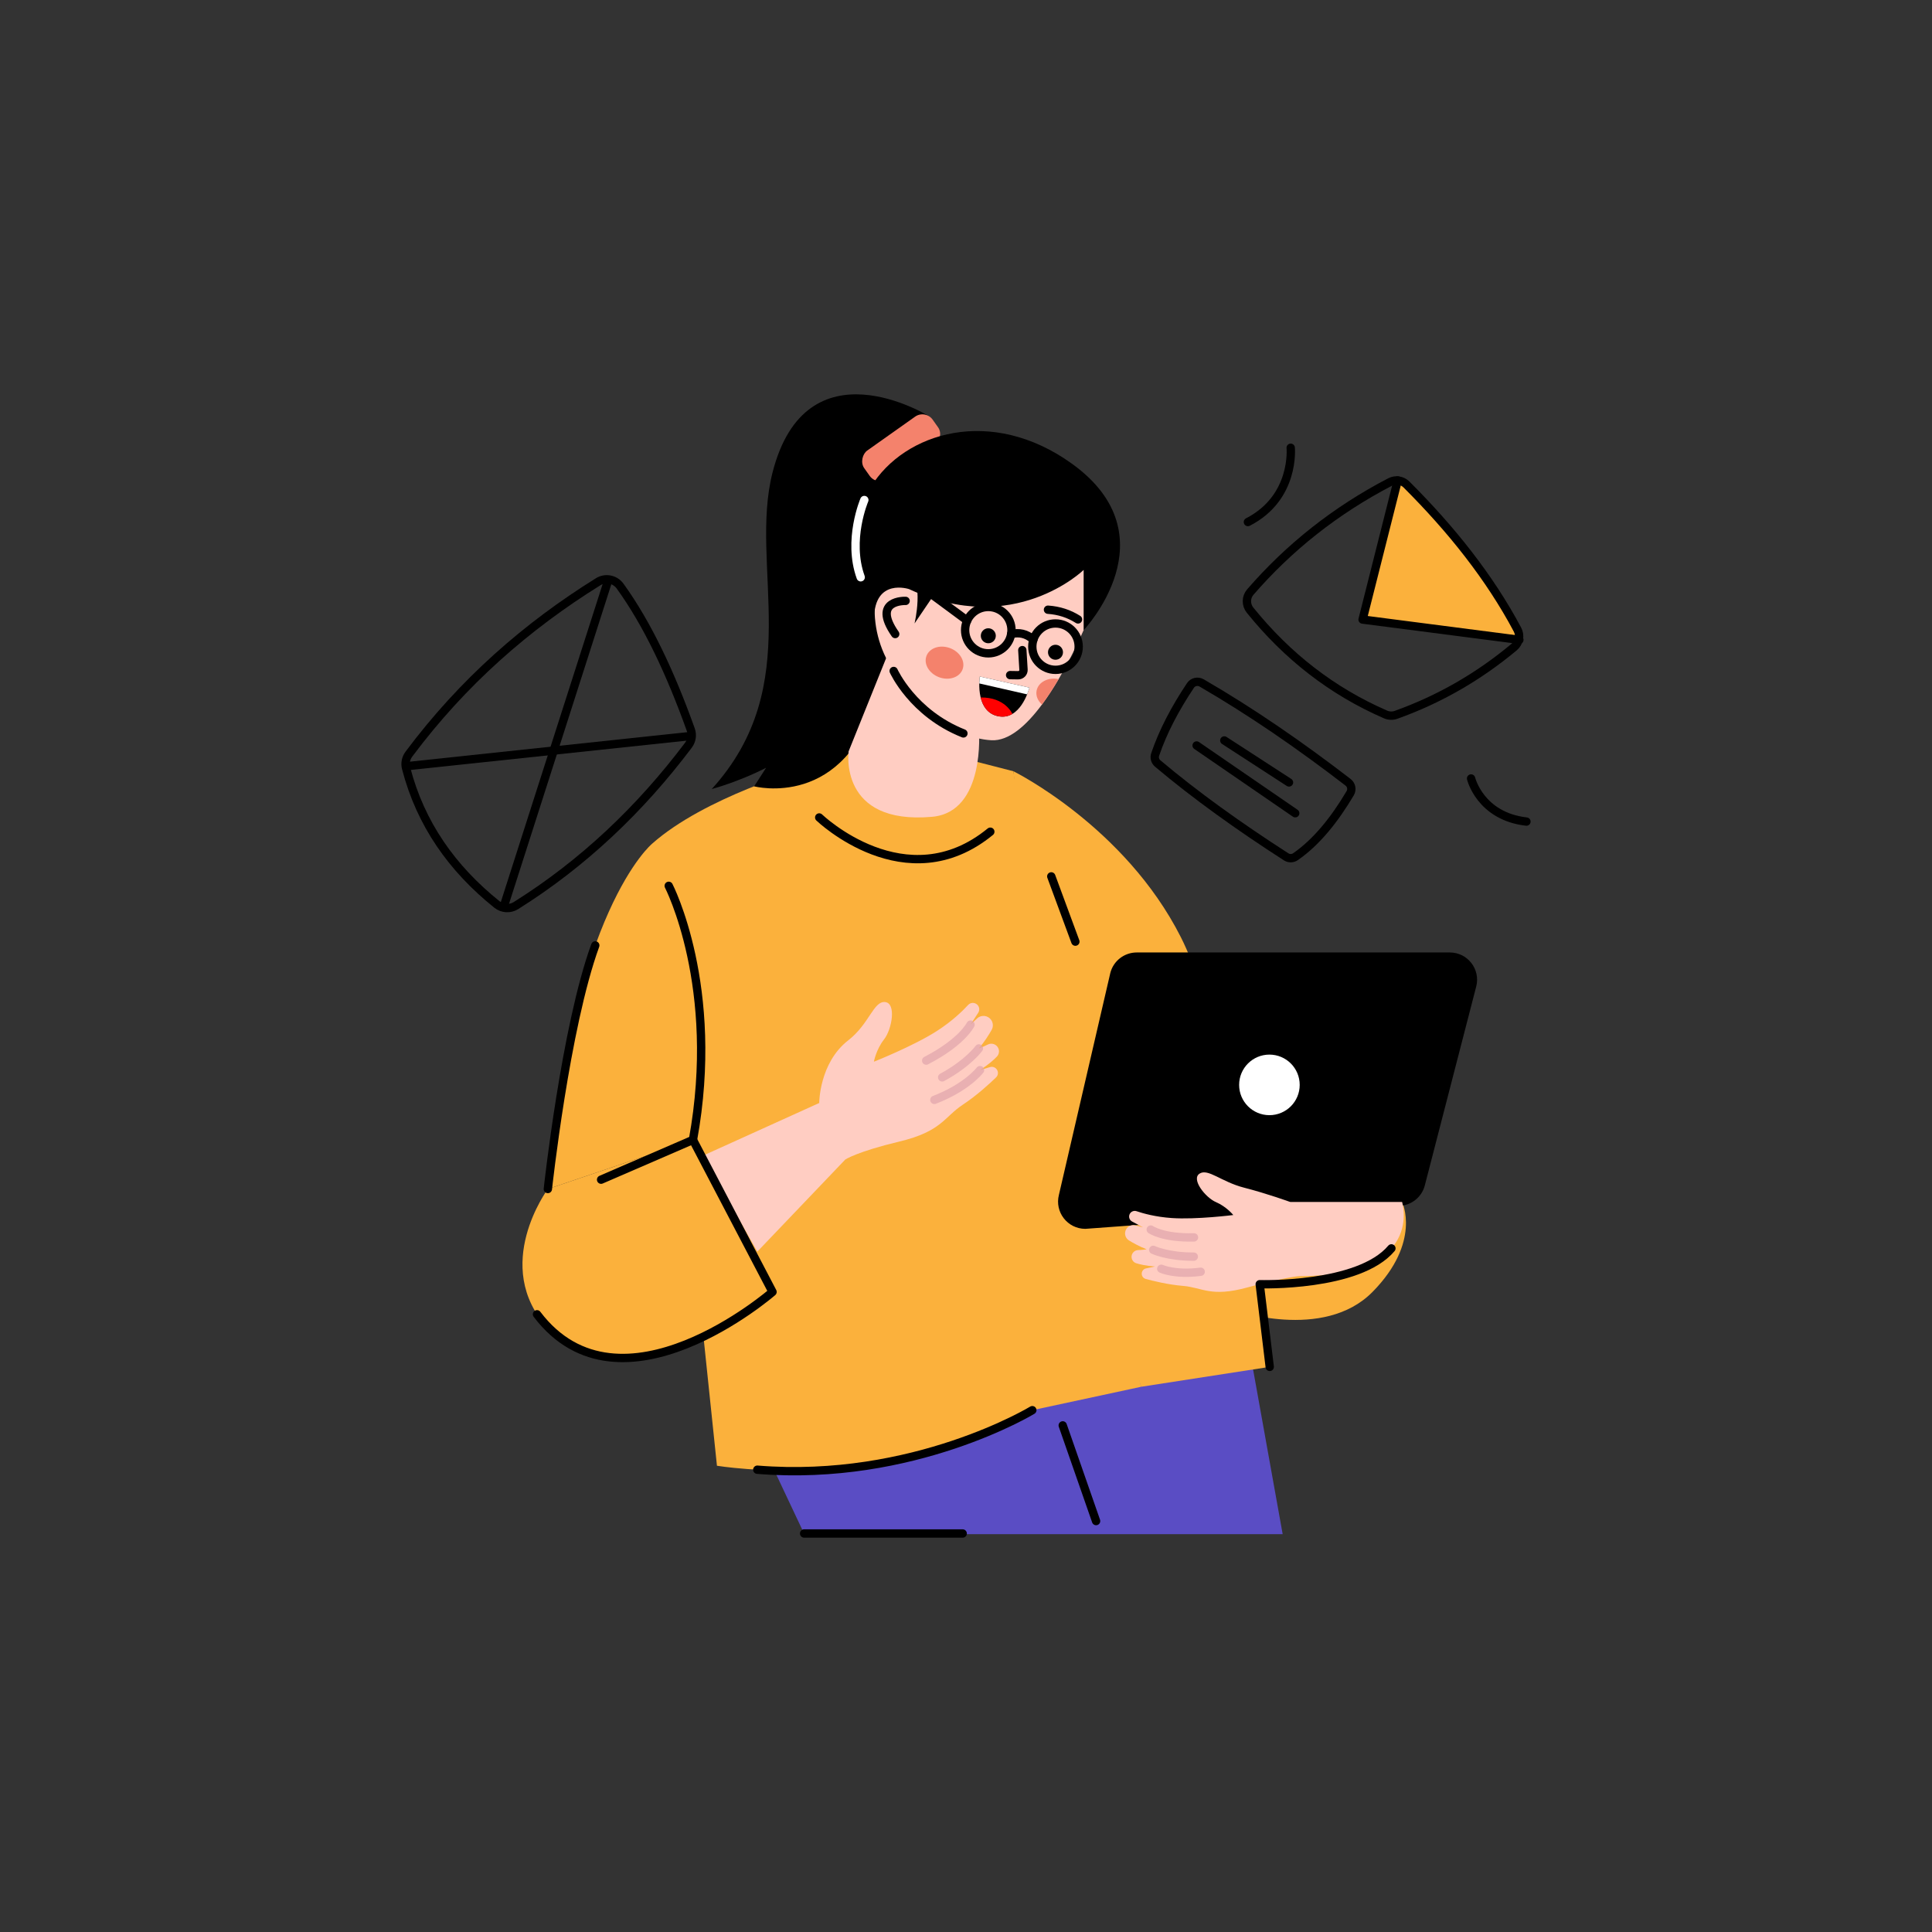 <?xml version="1.0" encoding="UTF-8" standalone="no"?>
<!-- Created with Inkscape (http://www.inkscape.org/) -->

<svg
   width="155.657mm"
   height="155.657mm"
   viewBox="0 0 155.657 155.657"
   version="1.1"
   id="svg2332"
   xmlns="http://www.w3.org/2000/svg"
   xmlns:svg="http://www.w3.org/2000/svg">
  <rect x="0" y="0" width="155.657" height="155.657" fill="#333333" stroke="none"/>
  <defs
     id="defs2329" />
  <g
     id="layer1"
     transform="translate(280.182,-23.975)">
    <rect
       style="opacity:0;fill:#ffffff;stroke-width:0.493;stroke-linecap:round;stroke-linejoin:round;stroke-dasharray:0.493, 5.917;paint-order:stroke fill markers"
       id="rect3358"
       width="155.657"
       height="155.657"
       x="-280.182"
       y="23.975"
       rx="0.881"
       ry="1.015" />
    <g
       id="g3421"
       transform="translate(-0.179,-1.252)">
      <polygon
         class="cls-8"
         points="386.5,1093.26 845.26,1093.26 812.41,910.34 341.55,997.94 "
         id="polygon1158"
         style="isolation:isolate;fill:#5a4dc4;stroke-width:0px"
         transform="matrix(0.084,0,0,0.084,-247.663,56.998)" />
      <line
         class="cls-10"
         x1="-194.381"
         y1="140.068"
         x2="-191.694"
         y2="147.775"
         id="line1160"
         style="isolation:isolate;fill:none;stroke:#000000;stroke-width:0.672px;stroke-linecap:round;stroke-linejoin:round" />
      <line
         class="cls-10"
         x1="-215.216"
         y1="148.777"
         x2="-202.442"
         y2="148.777"
         id="line1162"
         style="isolation:isolate;fill:none;stroke:#000000;stroke-width:0.672px;stroke-linecap:round;stroke-linejoin:round" />
      <path
         class="cls-5"
         d="m -180.663,130.757 c 0,0 7.283,2.578 11.243,-1.445 3.96,-4.023 2.381,-7.246 2.381,-7.246 l -16.765,-3.989 3.141,12.681 z"
         id="path1166"
         style="isolation:isolate;fill:#fbb13c;stroke-width:0px" />
      <path
         class="cls-5"
         d="m -198.352,87.365 c 0,0 8.976,4.431 13.497,13.387 4.522,8.957 7.15,34.601 7.15,34.601 l -10.359,1.603 c -5.339,-16.589 -8.782,-33.12 -10.287,-49.591 z"
         id="path1168"
         style="isolation:isolate;fill:#fbb13c;stroke-width:0px" />
      <path
         class="cls-5"
         d="m -215.216,87.177 c 0,0 -8.014,2.262 -12.257,6.033 l 5.233,50.11 c 0,0 14.33,2.357 25.408,-4.478 l -0.943,-30.452 -17.441,-21.212 z"
         id="path1170"
         style="isolation:isolate;fill:#fbb13c;stroke-width:0px" />
      <path
         class="cls-5"
         d="m -227.473,93.211 c 0,0 -6.505,5.374 -8.391,27.813 l 11.691,-3.96 c 1.1,-8.577 -0.016,-16.523 -3.3,-23.853 z"
         id="path1172"
         style="isolation:isolate;fill:#fbb13c;stroke-width:0px" />
      <path
         class="cls-5"
         d="m -235.864,121.023 c 0,0 -4.603,6.198 0,11.219 6.05,6.599 18.101,-2.93 18.101,-2.93 l -6.411,-12.249 -11.691,3.96 z"
         id="path1174"
         style="isolation:isolate;fill:#fbb13c;stroke-width:0px" />
      <path
         class="cls-5"
         d="m -211.634,85.763 -3.583,1.415 c 7.889,16.269 13.91,33.549 18.384,51.665 l 8.768,-1.886 c -4.496,-18.231 -8.184,-35.175 -10.287,-49.591 l -3.162,-0.813 -10.121,-0.79 z"
         id="path1176"
         style="isolation:isolate;fill:#fbb13c;stroke-width:0px" />
      <path
         class="cls-2"
         d="m -167.335,122.379 -25.226,1.853 c -1.436,0 -2.485,-1.355 -2.126,-2.745 l 4.141,-17.876 c 0.25,-0.97 1.125,-1.646 2.126,-1.646 h 25.226 c 1.436,0 2.485,1.355 2.126,2.745 l -4.141,16.023 c -0.25,0.97 -1.125,1.646 -2.126,1.646 z"
         id="path1178"
         style="isolation:isolate;stroke-width:0px" />
      <circle
         class="cls-6"
         cx="-177.729"
         cy="112.634"
         r="2.44"
         id="circle1180"
         style="isolation:isolate;fill:#ffffff;stroke-width:0px" />
      <path
         class="cls-7"
         d="m -214.001,114.094 c 0,0 0,-3.231 2.336,-5.047 1.709,-1.329 2.03,-3.165 2.961,-3.088 0.931,0.078 0.571,2.189 -0.074,3.012 -0.645,0.823 -0.817,1.796 -0.817,1.796 0,0 3.182,-1.259 5.07,-2.472 1.241,-0.798 2.086,-1.625 2.52,-2.099 0.195,-0.212 0.524,-0.224 0.734,-0.028 v 0 c 0.182,0.171 0.216,0.449 0.079,0.658 l -0.62,0.952 0.528,-0.497 c 0.332,-0.311 0.861,-0.262 1.128,0.107 v 0 c 0.175,0.24 0.191,0.558 0.046,0.817 -0.208,0.371 -0.556,0.93 -1.028,1.492 0,0 0.334,-0.119 0.723,-0.315 0.327,-0.165 0.726,-0.014 0.857,0.328 v 0 c 0.084,0.221 0.037,0.47 -0.125,0.641 -0.235,0.248 -0.658,0.632 -1.364,1.093 l 0.804,-0.244 c 0.244,-0.074 0.505,0.05 0.603,0.285 v 0 c 0.078,0.187 0.034,0.404 -0.112,0.545 -0.463,0.448 -1.533,1.443 -2.673,2.194 -1.519,1.002 -1.708,2.16 -5.123,2.976 -3.417,0.816 -4.353,1.447 -4.353,1.447 l -2.1,-4.555 z"
         id="path1184"
         style="isolation:isolate;fill:#ffcdc2;stroke-width:0px" />
      <path
         class="cls-11"
         d="m -201.811,107.779 c 0,0 -0.664,1.396 -3.572,2.899"
         id="path1186"
         style="opacity:0.7;isolation:isolate;mix-blend-mode:multiply;fill:none;stroke:#e0a4ab;stroke-width:0.672px;stroke-linecap:round;stroke-linejoin:round" />
      <path
         class="cls-11"
         d="m -201.136,109.696 c 0,0 -0.859,1.195 -2.957,2.332"
         id="path1188"
         style="opacity:0.7;isolation:isolate;mix-blend-mode:multiply;fill:none;stroke:#e0a4ab;stroke-width:0.672px;stroke-linecap:round;stroke-linejoin:round" />
      <path
         class="cls-11"
         d="m -201.046,111.445 c 0,0 -1.025,1.373 -3.678,2.397"
         id="path1190"
         style="opacity:0.7;isolation:isolate;mix-blend-mode:multiply;fill:none;stroke:#e0a4ab;stroke-width:0.672px;stroke-linecap:round;stroke-linejoin:round" />
      <path
         class="cls-7"
         d="m -214.001,114.094 -9.363,4.241 4.376,7.733 7.086,-7.419 c 1.044,-2.6 0.459,-4.189 -2.1,-4.555 z"
         id="path1192"
         style="isolation:isolate;fill:#ffcdc2;stroke-width:0px" />
      <path
         class="cls-7"
         d="m -176.054,122.067 c 0,0 -1.87,-0.68 -3.717,-1.152 -1.847,-0.473 -2.908,-1.582 -3.594,-1.127 -0.686,0.455 0.488,1.932 1.334,2.293 0.846,0.362 1.392,1.039 1.392,1.039 0,0 -2.989,0.378 -4.96,0.242 -1.296,-0.089 -2.299,-0.369 -2.834,-0.551 -0.24,-0.081 -0.499,0.049 -0.578,0.29 v 0 c -0.068,0.21 0.024,0.437 0.218,0.541 l 0.882,0.472 -0.618,-0.16 c -0.388,-0.1 -0.776,0.163 -0.825,0.561 v 0 c -0.033,0.259 0.089,0.512 0.311,0.65 0.318,0.198 0.823,0.482 1.425,0.715 0,0 -0.308,0.05 -0.691,0.063 -0.322,0.012 -0.566,0.297 -0.522,0.617 v 0 c 0.029,0.206 0.17,0.379 0.369,0.442 0.287,0.091 0.776,0.208 1.516,0.264 l -0.724,0.153 c -0.22,0.046 -0.369,0.252 -0.344,0.475 v 0 c 0.019,0.178 0.145,0.326 0.317,0.373 0.547,0.15 1.795,0.463 2.993,0.56 1.596,0.128 2.233,0.943 5.215,0.123 2.982,-0.819 4.146,-0.908 4.146,-0.908 l -0.711,-5.977 z"
         id="path1196"
         style="isolation:isolate;fill:#ffcdc2;stroke-width:0px" />
      <path
         class="cls-11"
         d="m -187.291,124.289 c 0,0 0.966,0.696 3.486,0.632"
         id="path1198"
         style="opacity:0.7;isolation:isolate;mix-blend-mode:multiply;fill:none;stroke:#e0a4ab;stroke-width:0.672px;stroke-linecap:round;stroke-linejoin:round" />
      <path
         class="cls-11"
         d="m -187.091,125.925 c 0,0 1.169,0.557 3.27,0.546"
         id="path1200"
         style="opacity:0.7;isolation:isolate;mix-blend-mode:multiply;fill:none;stroke:#e0a4ab;stroke-width:0.672px;stroke-linecap:round;stroke-linejoin:round" />
      <path
         class="cls-11"
         d="m -186.443,127.449 c 0,0 1.132,0.515 3.177,0.239"
         id="path1202"
         style="opacity:0.7;isolation:isolate;mix-blend-mode:multiply;fill:none;stroke:#e0a4ab;stroke-width:0.672px;stroke-linecap:round;stroke-linejoin:round" />
      <path
         class="cls-7"
         d="m -176.054,122.067 h 9.014 c 0,0 1.873,5.977 -8.303,5.977 -2.808,-1.516 -3.196,-4.422 -0.711,-5.977 z"
         id="path1206"
         style="isolation:isolate;fill:#ffcdc2;stroke-width:0px" />
      <path
         class="cls-10"
         d="m -231.574,120.27 7.401,-3.205 6.411,12.249 c 0,0 -12.26,10.667 -18.976,1.802"
         id="path1210"
         style="isolation:isolate;fill:none;stroke:#000000;stroke-width:0.672px;stroke-linecap:round;stroke-linejoin:round" />
      <path
         class="cls-10"
         d="m -226.126,96.596 c 0,0 4.202,8.114 1.954,20.468"
         id="path1212"
         style="isolation:isolate;fill:none;stroke:#000000;stroke-width:0.672px;stroke-linecap:round;stroke-linejoin:round" />
      <path
         class="cls-10"
         d="m -196.832,138.843 c 0,0 -9.573,5.819 -22.158,4.795"
         id="path1214"
         style="isolation:isolate;fill:none;stroke:#000000;stroke-width:0.672px;stroke-linecap:round;stroke-linejoin:round" />
      <path
         class="cls-10"
         d="m -177.704,135.354 -0.806,-6.661 c 0,0 7.977,0.247 10.61,-2.887"
         id="path1216"
         style="isolation:isolate;fill:none;stroke:#000000;stroke-width:0.672px;stroke-linecap:round;stroke-linejoin:round" />
      <path
         class="cls-10"
         d="m -235.864,121.023 c 0,0 1.417,-13.043 3.82,-19.627"
         id="path1218"
         style="isolation:isolate;fill:none;stroke:#000000;stroke-width:0.672px;stroke-linecap:round;stroke-linejoin:round" />
      <line
         class="cls-10"
         x1="-195.304"
         y1="95.836"
         x2="-193.363"
         y2="101.093"
         id="line1220"
         style="isolation:isolate;fill:none;stroke:#000000;stroke-width:0.672px;stroke-linecap:round;stroke-linejoin:round" />
      <path
         class="cls-10"
         d="m -214.001,91.088 c 0,0 6.985,6.72 13.785,1.147"
         id="path1222"
         style="isolation:isolate;fill:none;stroke:#000000;stroke-width:0.672px;stroke-linecap:round;stroke-linejoin:round" />
      <path
         class="cls-2"
         d="m -205.186,58.744 c 0,0 -9.854,-6.119 -12.576,4.555 -1.925,7.547 2.755,17.078 -4.897,25.501 0,0 11.664,-3.081 9.436,-9.684 0,0 -1.094,1.835 -6.018,9.465 0,0 7.389,1.943 9.961,-7.447 2.571,-9.391 4.094,-22.391 4.094,-22.391 z"
         id="path1226"
         style="isolation:isolate;stroke-width:0px" />
      <path
         class="cls-7"
         d="m -208.454,77.865 -3.179,7.898 c 0,0 -0.83,5.945 6.728,5.272 4.329,-0.386 3.77,-6.987 3.77,-6.987 -2.037,-3.889 -3.181,-4.412 -7.318,-6.182 z"
         id="path1228"
         style="isolation:isolate;fill:#ffcdc2;stroke-width:0px" />
      <path
         class="cls-7"
         d="m -190.894,71.496 c 0,0.733 -0.251,1.479 -0.799,2.105 0,0 -1.234,3.308 -3.019,6.34 -0.419,0.713 -0.869,1.411 -1.341,2.047 -1.262,1.702 -2.678,2.959 -4.078,2.879 -3.277,-0.186 -6.027,-3.065 -7.716,-5.365 -1.186,-1.615 -1.773,-3.593 -1.682,-5.594 l 0.224,-4.924 c 0.089,-1.962 1.901,-3.385 3.829,-3.007 l 11.985,2.355 c 1.614,0.316 2.597,1.716 2.597,3.166 z"
         id="path1230"
         style="isolation:isolate;fill:#ffcdc2;stroke-width:0px" />
      <path
         class="cls-10"
         d="m -208.002,79.285 c 0,0 1.524,3.405 5.619,5.032"
         id="path1232"
         style="isolation:isolate;fill:none;stroke:#000000;stroke-width:0.672px;stroke-linecap:round;stroke-linejoin:round" />
      <rect
         class="cls-4"
         x="-71.212"
         y="201.31"
         width="2.792"
         height="6.758"
         rx="1.015"
         ry="1.015"
         transform="rotate(54.7)"
         id="rect1234"
         style="isolation:isolate;fill:#f4826c;stroke-width:0px" />
      <path
         class="cls-2"
         d="m -192.696,75.997 v -4.853 c 0,0 -5.626,5.495 -14.063,1.547 0,0 -2.785,-0.937 -2.824,2.381 0,0 -2.954,-6.2 -0.254,-10.615 2.701,-4.415 9.712,-6.546 16.204,-1.865 8.115,5.851 0.937,13.405 0.937,13.405 z"
         id="path1236"
         style="isolation:isolate;stroke-width:0px" />
      <path
         class="cls-10"
         d="m -207.04,73.64 c 0,0 -2.781,-0.112 -0.838,2.67"
         id="path1238"
         style="isolation:isolate;fill:none;stroke:#000000;stroke-width:0.672px;stroke-linecap:round;stroke-linejoin:round" />
      <ellipse
         class="cls-4"
         cx="-144.074"
         cy="-164.318"
         rx="1.253"
         ry="1.552"
         transform="rotate(-69.84)"
         id="ellipse1240"
         style="isolation:isolate;fill:#f4826c;stroke-width:0px" />
      <path
         class="cls-4"
         d="m -194.712,79.941 c -0.419,0.713 -0.869,1.411 -1.341,2.047 -0.339,-0.3 -0.515,-0.714 -0.432,-1.125 0.137,-0.679 0.928,-1.092 1.769,-0.923 0.002,0 0.003,8.41e-4 0.004,8.41e-4 z"
         id="path1242"
         style="isolation:isolate;fill:#f4826c;stroke-width:0px" />
      <path
         class="cls-2"
         d="m -197.065,80.627 c 0,0 -0.047,0.19 -0.153,0.462 -0.01,0.026 -0.021,0.053 -0.032,0.081 -0.201,0.5 -0.581,1.217 -1.188,1.576 -0.326,0.192 -0.717,0.281 -1.182,0.177 -0.416,-0.093 -0.719,-0.302 -0.937,-0.571 -0.219,-0.268 -0.354,-0.597 -0.435,-0.928 -0.099,-0.405 -0.118,-0.817 -0.112,-1.132 0.001,-0.024 0.002,-0.048 0.003,-0.071 0.01,-0.294 0.04,-0.487 0.04,-0.487 z"
         id="path1244"
         style="isolation:isolate;stroke-width:0px" />
      <path
         class="cls-3"
         d="m -200.991,81.423 c 0.162,0.664 0.54,1.313 1.371,1.499 0.465,0.104 0.857,0.015 1.182,-0.177 0,0 -0.573,-1.354 -2.554,-1.322 z"
         id="path1246"
         style="isolation:isolate;fill:#ff0000;stroke-width:0px" />
      <circle
         class="cls-2"
         cx="-194.964"
         cy="77.778"
         r="0.604"
         id="circle1248"
         style="isolation:isolate;stroke-width:0px" />
      <circle
         class="cls-10"
         cx="-194.964"
         cy="77.326"
         r="1.868"
         id="circle1250"
         style="isolation:isolate;fill:none;stroke:#000000;stroke-width:0.672px;stroke-linecap:round;stroke-linejoin:round" />
      <circle
         class="cls-2"
         cx="-200.377"
         cy="76.449"
         r="0.604"
         id="circle1252"
         style="isolation:isolate;stroke-width:0px" />
      <circle
         class="cls-10"
         cx="-200.377"
         cy="75.997"
         r="1.868"
         id="circle1254"
         style="isolation:isolate;fill:none;stroke:#000000;stroke-width:0.672px;stroke-linecap:round;stroke-linejoin:round" />
      <path
         class="cls-10"
         d="m -195.57,74.35 c 0.891,0.062 1.697,0.322 2.42,0.782"
         id="path1256"
         style="isolation:isolate;fill:none;stroke:#000000;stroke-width:0.672px;stroke-linecap:round;stroke-linejoin:round" />
      <path
         class="cls-10"
         d="m -197.637,77.606 0.095,1.572 c 0.015,0.248 -0.184,0.456 -0.432,0.452 l -0.646,-0.01"
         id="path1258"
         style="isolation:isolate;fill:none;stroke:#000000;stroke-width:0.672px;stroke-linecap:round;stroke-linejoin:round" />
      <path
         class="cls-6"
         d="m -197.065,80.627 c 0,0 -0.047,0.19 -0.153,0.462 -0.01,0.026 -0.021,0.053 -0.032,0.081 l -3.853,-0.879 c 0.001,-0.024 0.002,-0.048 0.003,-0.071 0.01,-0.294 0.04,-0.487 0.04,-0.487 z"
         id="path1260"
         style="isolation:isolate;fill:#ffffff;stroke-width:0px" />
      <path
         class="cls-2"
         d="m -204.092,72.173 -2.229,3.285 c 0,0 0.814,-3.371 -0.515,-4.314 -1.329,-0.944 2.743,1.029 2.743,1.029 z"
         id="path1262"
         style="isolation:isolate;stroke-width:0px" />
      <path
         class="cls-10"
         d="m -198.536,76.309 c 0.628,-0.15 1.23,-0.047 1.789,0.456"
         id="path1264"
         style="isolation:isolate;fill:none;stroke:#000000;stroke-width:0.672px;stroke-linecap:round;stroke-linejoin:round" />
      <line
         class="cls-10"
         x1="-202.078"
         y1="75.225"
         x2="-206.205"
         y2="72.176"
         id="line1266"
         style="isolation:isolate;fill:none;stroke:#000000;stroke-width:0.672px;stroke-linecap:round;stroke-linejoin:round" />
      <path
         class="cls-9"
         d="m -210.366,65.512 c 0,0 -1.381,3.216 -0.292,6.225"
         id="path1268"
         style="isolation:isolate;fill:none;stroke:#ffffff;stroke-width:0.672px;stroke-linecap:round;stroke-linejoin:round" />
      <line
         class="cls-10"
         x1="-231.095"
         y1="72.276"
         x2="-239.373"
         y2="98.131"
         id="line1272"
         style="isolation:isolate;fill:none;stroke:#000000;stroke-width:0.672px;stroke-linecap:round;stroke-linejoin:round" />
      <path
         class="cls-10"
         d="m -184.094,80.459 c -1.219,1.828 -2.2,3.675 -2.838,5.548 -0.09,0.263 -0.008,0.555 0.204,0.734 3.035,2.557 6.526,5.059 10.349,7.52 0.232,0.149 0.531,0.141 0.757,-0.017 1.657,-1.151 3.103,-2.918 4.401,-5.109 0.174,-0.293 0.1,-0.672 -0.17,-0.88 -3.889,-2.995 -7.817,-5.698 -11.798,-8.006 -0.31,-0.18 -0.707,-0.09 -0.905,0.208 z"
         id="path1274"
         style="isolation:isolate;fill:none;stroke:#000000;stroke-width:0.672px;stroke-linecap:round;stroke-linejoin:round" />
      <path
         class="cls-10"
         d="m -176.014,61.302 c 0,0 0.392,4.012 -3.448,5.984"
         id="path1276"
         style="isolation:isolate;fill:none;stroke:#000000;stroke-width:0.672px;stroke-linecap:round;stroke-linejoin:round" />
      <path
         class="cls-10"
         d="m -161.481,87.948 c 0,0 0.729,3.044 4.459,3.472"
         id="path1278"
         style="isolation:isolate;fill:none;stroke:#000000;stroke-width:0.672px;stroke-linecap:round;stroke-linejoin:round" />
      <line
         class="cls-10"
         x1="-181.364"
         y1="84.884"
         x2="-176.151"
         y2="88.266"
         id="line1280"
         style="isolation:isolate;fill:none;stroke:#000000;stroke-width:0.672px;stroke-linecap:round;stroke-linejoin:round" />
      <line
         class="cls-10"
         x1="-183.594"
         y1="85.289"
         x2="-175.649"
         y2="90.747"
         id="line1282"
         style="isolation:isolate;fill:none;stroke:#000000;stroke-width:0.672px;stroke-linecap:round;stroke-linejoin:round" />
      <path
         class="cls-10"
         d="m -247.062,85.989 c 4.353,-5.832 9.518,-10.328 15.252,-13.892 0.589,-0.366 1.362,-0.21 1.768,0.353 2.199,3.044 4.061,7.001 5.695,11.568 0.151,0.421 0.079,0.891 -0.191,1.248 -3.889,5.164 -8.477,9.522 -13.898,12.923 -0.477,0.299 -1.092,0.26 -1.531,-0.091 -3.604,-2.892 -6.153,-6.483 -7.32,-10.989 -0.1,-0.387 -0.014,-0.798 0.224,-1.118 z"
         id="path1284"
         style="isolation:isolate;fill:none;stroke:#000000;stroke-width:0.672px;stroke-linecap:round;stroke-linejoin:round" />
      <line
         class="cls-10"
         x1="-247.232"
         y1="86.957"
         x2="-224.408"
         y2="84.532"
         id="line1286"
         style="isolation:isolate;fill:none;stroke:#000000;stroke-width:0.672px;stroke-linecap:round;stroke-linejoin:round" />
      <path
         class="cls-5"
         d="m -167.44,63.933 -2.83,11.198 12.445,1.373 c -2.445,-5.092 -5.584,-9.362 -9.615,-12.571 z"
         id="path1288"
         style="isolation:isolate;fill:#fbb13c;stroke-width:0px" />
      <path
         class="cls-10"
         d="m -179.27,72.929 c 3.125,-3.606 6.865,-6.578 11.266,-8.869 0.438,-0.228 0.974,-0.143 1.323,0.207 3.622,3.617 6.697,7.472 8.938,11.686 0.254,0.478 0.139,1.065 -0.277,1.412 -2.809,2.344 -5.962,4.186 -9.508,5.454 -0.275,0.098 -0.578,0.087 -0.845,-0.029 -4.29,-1.864 -7.915,-4.684 -10.916,-8.405 -0.344,-0.427 -0.341,-1.04 0.018,-1.455 z"
         id="path1290"
         style="isolation:isolate;fill:none;stroke:#000000;stroke-width:0.672px;stroke-linecap:round;stroke-linejoin:round" />
      <polyline
         class="cls-10"
         points="955.61 82.61 921.91 216 1072.29 235.46"
         id="polyline1292"
         style="isolation:isolate;fill:none;stroke:#000000;stroke-width:8px;stroke-linecap:round;stroke-linejoin:round"
         transform="matrix(0.084,0,0,0.084,-247.663,56.998)" />
    </g>
  </g>
</svg>
